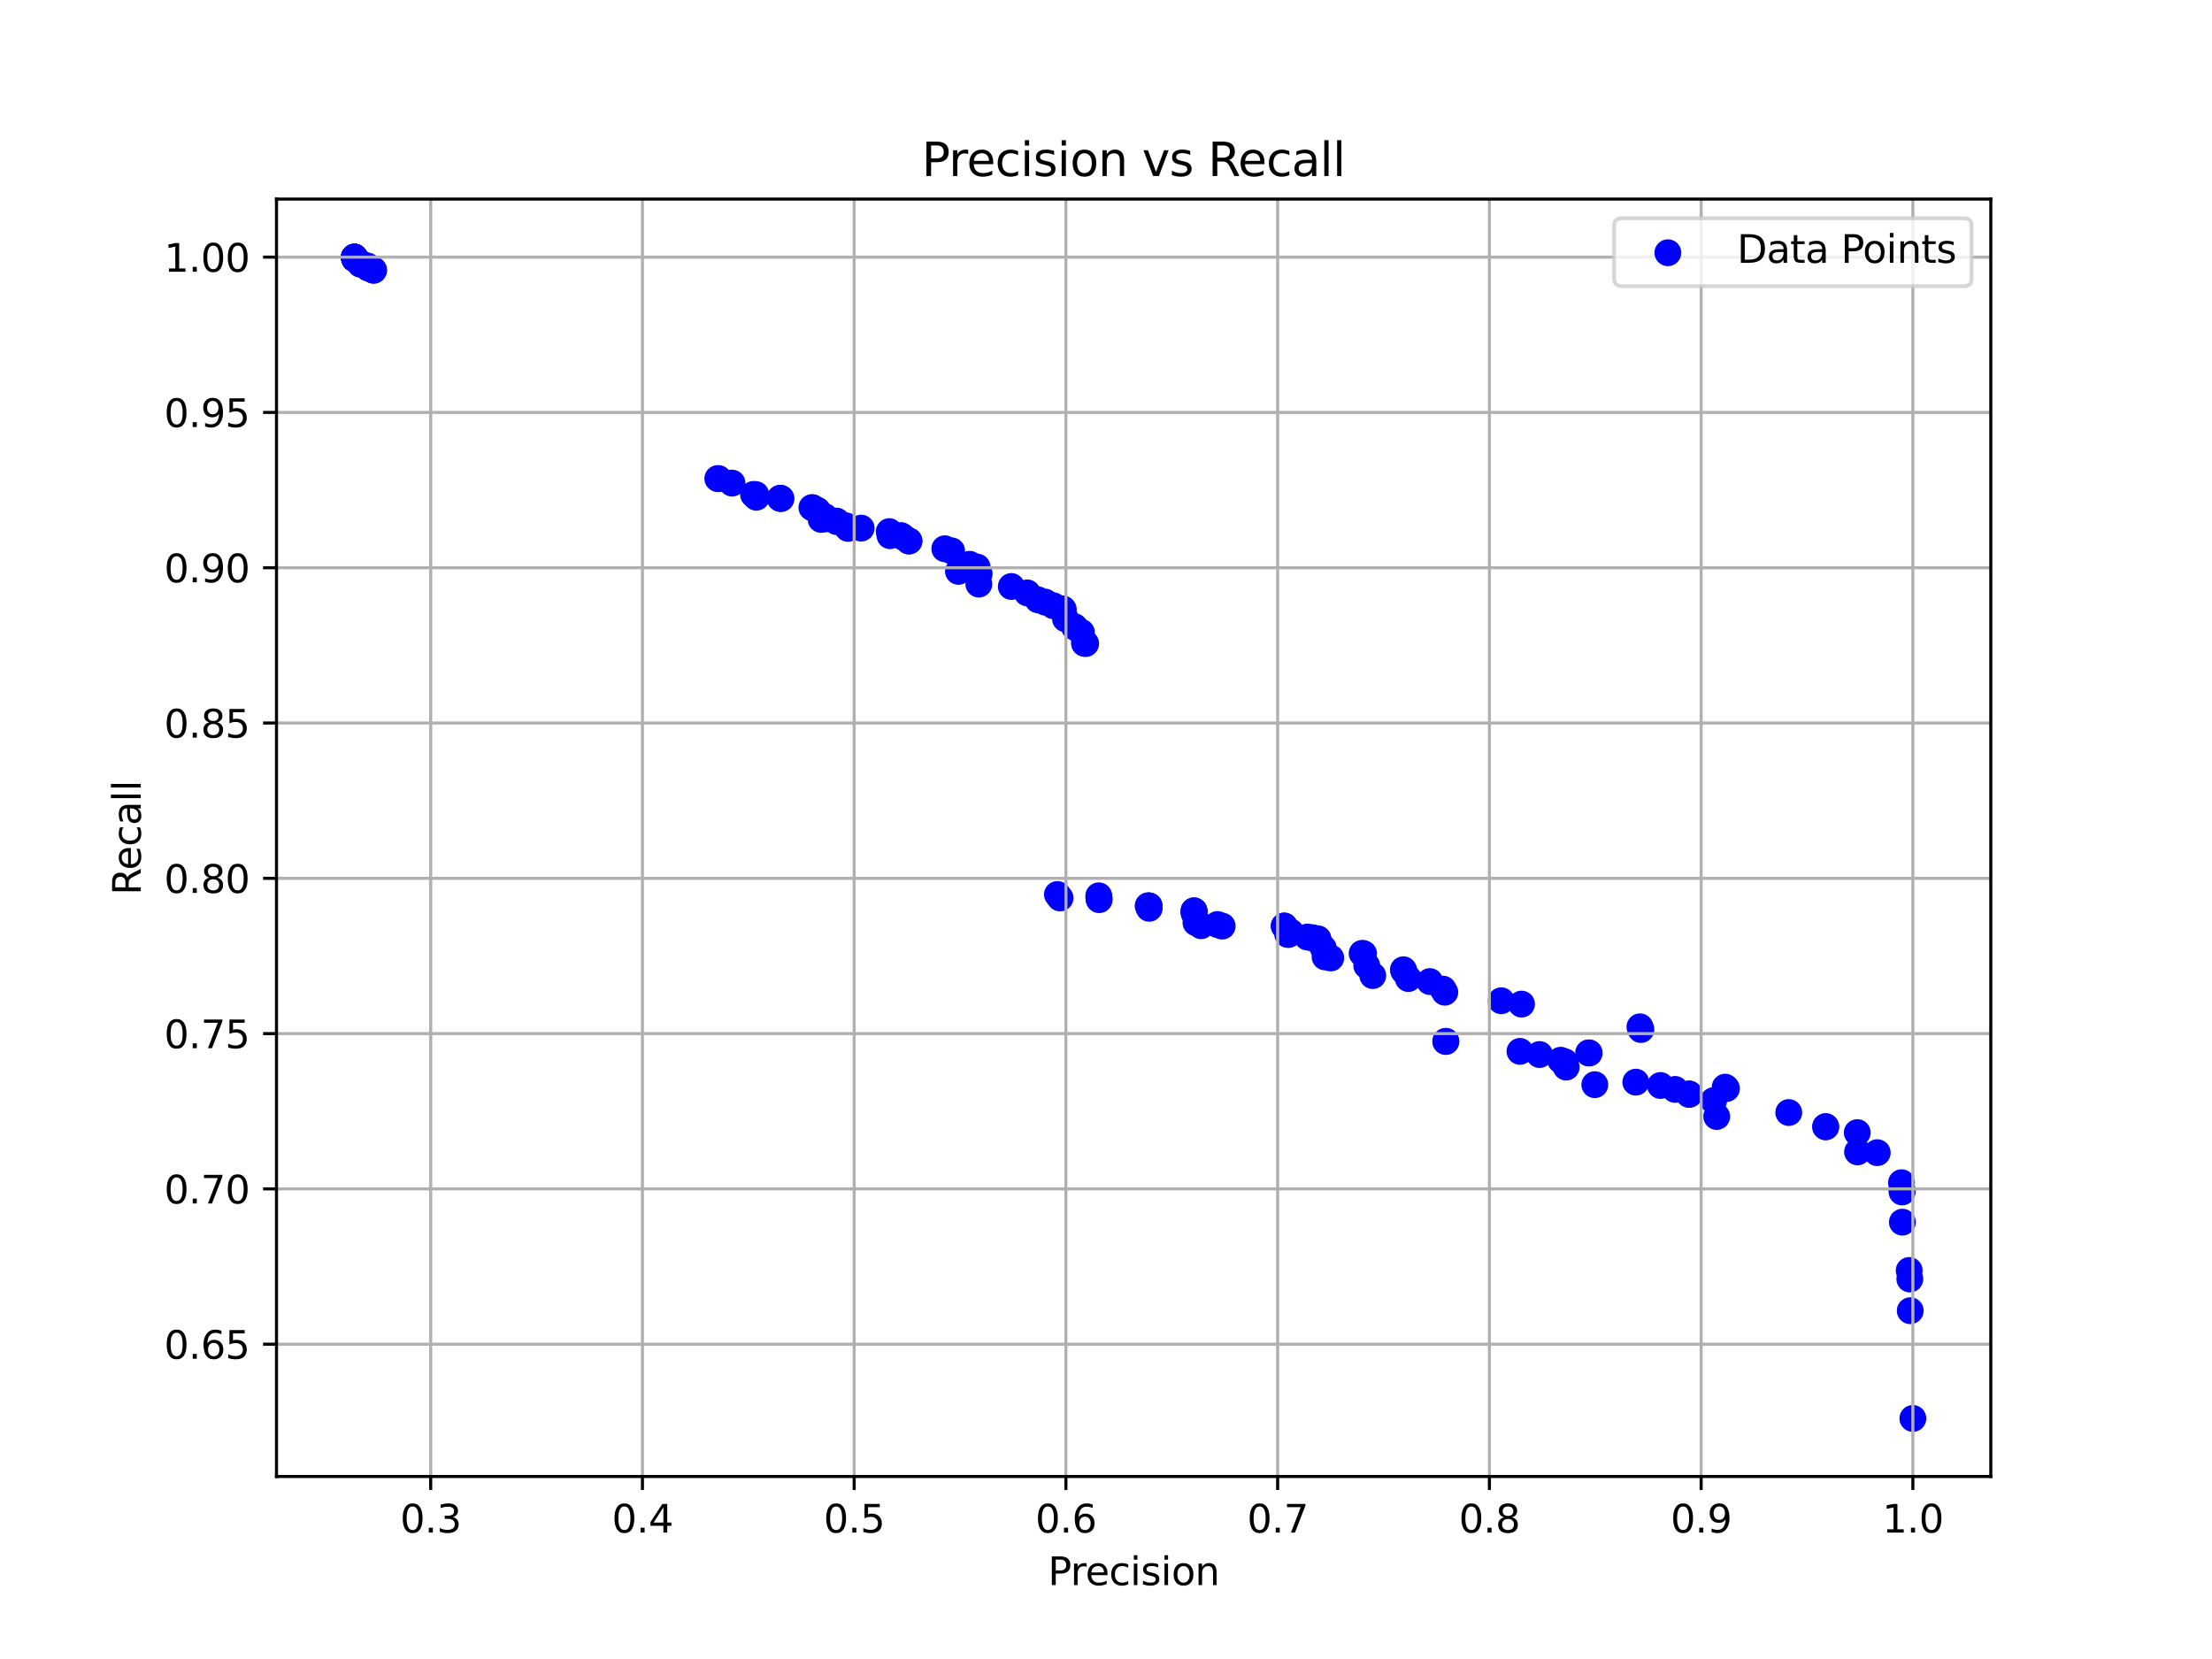 <?xml version="1.0" encoding="utf-8" standalone="no"?>
<!DOCTYPE svg PUBLIC "-//W3C//DTD SVG 1.1//EN"
  "http://www.w3.org/Graphics/SVG/1.1/DTD/svg11.dtd">
<svg xmlns:xlink="http://www.w3.org/1999/xlink" width="576pt" height="432pt" viewBox="0 0 576 432" xmlns="http://www.w3.org/2000/svg" version="1.1">
 <defs>
  <style type="text/css">*{stroke-linejoin: round; stroke-linecap: butt}</style>
 </defs>
 <g id="figure_1">
  <g id="patch_1">
   <path d="M 0 432 
L 576 432 
L 576 0 
L 0 0 
z
" style="fill: #ffffff"/>
  </g>
  <g id="axes_1">
   <g id="patch_2">
    <path d="M 72 384.48 
L 518.4 384.48 
L 518.4 51.84 
L 72 51.84 
z
" style="fill: #ffffff"/>
   </g>
   <g id="PathCollection_1">
    <defs>
     <path id="m68ed6fe986" d="M 0 3 
C 0.796 3 1.559 2.684 2.121 2.121 
C 2.684 1.559 3 0.796 3 0 
C 3 -0.796 2.684 -1.559 2.121 -2.121 
C 1.559 -2.684 0.796 -3 0 -3 
C -0.796 -3 -1.559 -2.684 -2.121 -2.121 
C -2.684 -1.559 -3 -0.796 -3 0 
C -3 0.796 -2.684 1.559 -2.121 2.121 
C -1.559 2.684 -0.796 3 0 3 
z
" style="stroke: #0000ff"/>
    </defs>
    <g clip-path="url(#p7a542eb66a)">
     <use xlink:href="#m68ed6fe986" x="92.291" y="66.96" style="fill: #0000ff; stroke: #0000ff"/>
     <use xlink:href="#m68ed6fe986" x="92.298" y="66.966" style="fill: #0000ff; stroke: #0000ff"/>
     <use xlink:href="#m68ed6fe986" x="92.341" y="67.167" style="fill: #0000ff; stroke: #0000ff"/>
     <use xlink:href="#m68ed6fe986" x="92.339" y="67.167" style="fill: #0000ff; stroke: #0000ff"/>
     <use xlink:href="#m68ed6fe986" x="92.313" y="67.095" style="fill: #0000ff; stroke: #0000ff"/>
     <use xlink:href="#m68ed6fe986" x="92.342" y="67.178" style="fill: #0000ff; stroke: #0000ff"/>
     <use xlink:href="#m68ed6fe986" x="95.854" y="69.785" style="fill: #0000ff; stroke: #0000ff"/>
     <use xlink:href="#m68ed6fe986" x="92.294" y="66.963" style="fill: #0000ff; stroke: #0000ff"/>
     <use xlink:href="#m68ed6fe986" x="95.673" y="69.256" style="fill: #0000ff; stroke: #0000ff"/>
     <use xlink:href="#m68ed6fe986" x="92.294" y="66.96" style="fill: #0000ff; stroke: #0000ff"/>
     <use xlink:href="#m68ed6fe986" x="92.578" y="67.463" style="fill: #0000ff; stroke: #0000ff"/>
     <use xlink:href="#m68ed6fe986" x="92.303" y="67.027" style="fill: #0000ff; stroke: #0000ff"/>
     <use xlink:href="#m68ed6fe986" x="92.298" y="67.047" style="fill: #0000ff; stroke: #0000ff"/>
     <use xlink:href="#m68ed6fe986" x="92.389" y="67.376" style="fill: #0000ff; stroke: #0000ff"/>
     <use xlink:href="#m68ed6fe986" x="96.965" y="70.198" style="fill: #0000ff; stroke: #0000ff"/>
     <use xlink:href="#m68ed6fe986" x="92.304" y="67.085" style="fill: #0000ff; stroke: #0000ff"/>
     <use xlink:href="#m68ed6fe986" x="400.886" y="274.596" style="fill: #0000ff; stroke: #0000ff"/>
     <use xlink:href="#m68ed6fe986" x="254.886" y="152.097" style="fill: #0000ff; stroke: #0000ff"/>
     <use xlink:href="#m68ed6fe986" x="281.602" y="164.686" style="fill: #0000ff; stroke: #0000ff"/>
     <use xlink:href="#m68ed6fe986" x="415.284" y="282.449" style="fill: #0000ff; stroke: #0000ff"/>
     <use xlink:href="#m68ed6fe986" x="92.301" y="66.969" style="fill: #0000ff; stroke: #0000ff"/>
     <use xlink:href="#m68ed6fe986" x="92.392" y="67.323" style="fill: #0000ff; stroke: #0000ff"/>
     <use xlink:href="#m68ed6fe986" x="196.791" y="128.781" style="fill: #0000ff; stroke: #0000ff"/>
     <use xlink:href="#m68ed6fe986" x="344.573" y="246.87" style="fill: #0000ff; stroke: #0000ff"/>
     <use xlink:href="#m68ed6fe986" x="425.964" y="281.791" style="fill: #0000ff; stroke: #0000ff"/>
     <use xlink:href="#m68ed6fe986" x="497.147" y="330.828" style="fill: #0000ff; stroke: #0000ff"/>
     <use xlink:href="#m68ed6fe986" x="211.638" y="132.238" style="fill: #0000ff; stroke: #0000ff"/>
     <use xlink:href="#m68ed6fe986" x="196.377" y="128.843" style="fill: #0000ff; stroke: #0000ff"/>
     <use xlink:href="#m68ed6fe986" x="92.372" y="67.278" style="fill: #0000ff; stroke: #0000ff"/>
     <use xlink:href="#m68ed6fe986" x="236.645" y="140.855" style="fill: #0000ff; stroke: #0000ff"/>
     <use xlink:href="#m68ed6fe986" x="92.388" y="67.304" style="fill: #0000ff; stroke: #0000ff"/>
     <use xlink:href="#m68ed6fe986" x="211.419" y="132.173" style="fill: #0000ff; stroke: #0000ff"/>
     <use xlink:href="#m68ed6fe986" x="282.707" y="167.581" style="fill: #0000ff; stroke: #0000ff"/>
     <use xlink:href="#m68ed6fe986" x="447.032" y="290.734" style="fill: #0000ff; stroke: #0000ff"/>
     <use xlink:href="#m68ed6fe986" x="93.716" y="68.403" style="fill: #0000ff; stroke: #0000ff"/>
     <use xlink:href="#m68ed6fe986" x="213.809" y="135.25" style="fill: #0000ff; stroke: #0000ff"/>
     <use xlink:href="#m68ed6fe986" x="97.275" y="70.355" style="fill: #0000ff; stroke: #0000ff"/>
     <use xlink:href="#m68ed6fe986" x="334.403" y="241.132" style="fill: #0000ff; stroke: #0000ff"/>
     <use xlink:href="#m68ed6fe986" x="436.184" y="283.682" style="fill: #0000ff; stroke: #0000ff"/>
     <use xlink:href="#m68ed6fe986" x="215.146" y="135.059" style="fill: #0000ff; stroke: #0000ff"/>
     <use xlink:href="#m68ed6fe986" x="92.329" y="67.141" style="fill: #0000ff; stroke: #0000ff"/>
     <use xlink:href="#m68ed6fe986" x="366.729" y="254.813" style="fill: #0000ff; stroke: #0000ff"/>
     <use xlink:href="#m68ed6fe986" x="346.523" y="249.458" style="fill: #0000ff; stroke: #0000ff"/>
     <use xlink:href="#m68ed6fe986" x="92.367" y="67.267" style="fill: #0000ff; stroke: #0000ff"/>
     <use xlink:href="#m68ed6fe986" x="372.322" y="255.602" style="fill: #0000ff; stroke: #0000ff"/>
     <use xlink:href="#m68ed6fe986" x="299.248" y="236.517" style="fill: #0000ff; stroke: #0000ff"/>
     <use xlink:href="#m68ed6fe986" x="92.365" y="67.262" style="fill: #0000ff; stroke: #0000ff"/>
     <use xlink:href="#m68ed6fe986" x="279.74" y="163.173" style="fill: #0000ff; stroke: #0000ff"/>
     <use xlink:href="#m68ed6fe986" x="220.827" y="137.597" style="fill: #0000ff; stroke: #0000ff"/>
     <use xlink:href="#m68ed6fe986" x="93.858" y="68.798" style="fill: #0000ff; stroke: #0000ff"/>
     <use xlink:href="#m68ed6fe986" x="376.481" y="271.175" style="fill: #0000ff; stroke: #0000ff"/>
     <use xlink:href="#m68ed6fe986" x="495.146" y="307.972" style="fill: #0000ff; stroke: #0000ff"/>
     <use xlink:href="#m68ed6fe986" x="357.464" y="254.042" style="fill: #0000ff; stroke: #0000ff"/>
     <use xlink:href="#m68ed6fe986" x="279.911" y="163.327" style="fill: #0000ff; stroke: #0000ff"/>
     <use xlink:href="#m68ed6fe986" x="92.37" y="67.267" style="fill: #0000ff; stroke: #0000ff"/>
     <use xlink:href="#m68ed6fe986" x="276.037" y="233.826" style="fill: #0000ff; stroke: #0000ff"/>
     <use xlink:href="#m68ed6fe986" x="215.117" y="135.052" style="fill: #0000ff; stroke: #0000ff"/>
     <use xlink:href="#m68ed6fe986" x="92.383" y="67.292" style="fill: #0000ff; stroke: #0000ff"/>
     <use xlink:href="#m68ed6fe986" x="254.958" y="149.43" style="fill: #0000ff; stroke: #0000ff"/>
     <use xlink:href="#m68ed6fe986" x="282.433" y="167.503" style="fill: #0000ff; stroke: #0000ff"/>
     <use xlink:href="#m68ed6fe986" x="334.432" y="241.142" style="fill: #0000ff; stroke: #0000ff"/>
     <use xlink:href="#m68ed6fe986" x="217.881" y="135.831" style="fill: #0000ff; stroke: #0000ff"/>
     <use xlink:href="#m68ed6fe986" x="343.139" y="244.46" style="fill: #0000ff; stroke: #0000ff"/>
     <use xlink:href="#m68ed6fe986" x="92.38" y="67.279" style="fill: #0000ff; stroke: #0000ff"/>
     <use xlink:href="#m68ed6fe986" x="217.836" y="135.687" style="fill: #0000ff; stroke: #0000ff"/>
     <use xlink:href="#m68ed6fe986" x="318.252" y="241.152" style="fill: #0000ff; stroke: #0000ff"/>
     <use xlink:href="#m68ed6fe986" x="495.373" y="318.249" style="fill: #0000ff; stroke: #0000ff"/>
     <use xlink:href="#m68ed6fe986" x="395.793" y="273.771" style="fill: #0000ff; stroke: #0000ff"/>
     <use xlink:href="#m68ed6fe986" x="92.387" y="67.293" style="fill: #0000ff; stroke: #0000ff"/>
     <use xlink:href="#m68ed6fe986" x="286.118" y="233.265" style="fill: #0000ff; stroke: #0000ff"/>
     <use xlink:href="#m68ed6fe986" x="376.483" y="271.184" style="fill: #0000ff; stroke: #0000ff"/>
     <use xlink:href="#m68ed6fe986" x="203.378" y="129.818" style="fill: #0000ff; stroke: #0000ff"/>
     <use xlink:href="#m68ed6fe986" x="277.453" y="161.14" style="fill: #0000ff; stroke: #0000ff"/>
     <use xlink:href="#m68ed6fe986" x="232.173" y="139.071" style="fill: #0000ff; stroke: #0000ff"/>
     <use xlink:href="#m68ed6fe986" x="341.728" y="244.169" style="fill: #0000ff; stroke: #0000ff"/>
     <use xlink:href="#m68ed6fe986" x="254.879" y="149.301" style="fill: #0000ff; stroke: #0000ff"/>
     <use xlink:href="#m68ed6fe986" x="196.216" y="128.748" style="fill: #0000ff; stroke: #0000ff"/>
     <use xlink:href="#m68ed6fe986" x="317.032" y="240.743" style="fill: #0000ff; stroke: #0000ff"/>
     <use xlink:href="#m68ed6fe986" x="345.052" y="249.18" style="fill: #0000ff; stroke: #0000ff"/>
     <use xlink:href="#m68ed6fe986" x="449.571" y="283.455" style="fill: #0000ff; stroke: #0000ff"/>
     <use xlink:href="#m68ed6fe986" x="343.176" y="244.564" style="fill: #0000ff; stroke: #0000ff"/>
     <use xlink:href="#m68ed6fe986" x="286.163" y="233.823" style="fill: #0000ff; stroke: #0000ff"/>
     <use xlink:href="#m68ed6fe986" x="286.163" y="233.823" style="fill: #0000ff; stroke: #0000ff"/>
     <use xlink:href="#m68ed6fe986" x="341.78" y="244.28" style="fill: #0000ff; stroke: #0000ff"/>
     <use xlink:href="#m68ed6fe986" x="247.801" y="143.441" style="fill: #0000ff; stroke: #0000ff"/>
     <use xlink:href="#m68ed6fe986" x="343.179" y="244.563" style="fill: #0000ff; stroke: #0000ff"/>
     <use xlink:href="#m68ed6fe986" x="335.317" y="243.305" style="fill: #0000ff; stroke: #0000ff"/>
     <use xlink:href="#m68ed6fe986" x="432.375" y="282.656" style="fill: #0000ff; stroke: #0000ff"/>
     <use xlink:href="#m68ed6fe986" x="203.176" y="129.752" style="fill: #0000ff; stroke: #0000ff"/>
     <use xlink:href="#m68ed6fe986" x="312.762" y="241.057" style="fill: #0000ff; stroke: #0000ff"/>
     <use xlink:href="#m68ed6fe986" x="406.403" y="276.08" style="fill: #0000ff; stroke: #0000ff"/>
     <use xlink:href="#m68ed6fe986" x="92.371" y="67.271" style="fill: #0000ff; stroke: #0000ff"/>
     <use xlink:href="#m68ed6fe986" x="92.39" y="67.313" style="fill: #0000ff; stroke: #0000ff"/>
     <use xlink:href="#m68ed6fe986" x="311.425" y="240.253" style="fill: #0000ff; stroke: #0000ff"/>
     <use xlink:href="#m68ed6fe986" x="365.443" y="252.514" style="fill: #0000ff; stroke: #0000ff"/>
     <use xlink:href="#m68ed6fe986" x="246.024" y="142.893" style="fill: #0000ff; stroke: #0000ff"/>
     <use xlink:href="#m68ed6fe986" x="335.5" y="243.332" style="fill: #0000ff; stroke: #0000ff"/>
     <use xlink:href="#m68ed6fe986" x="92.391" y="67.386" style="fill: #0000ff; stroke: #0000ff"/>
     <use xlink:href="#m68ed6fe986" x="355.896" y="251.443" style="fill: #0000ff; stroke: #0000ff"/>
     <use xlink:href="#m68ed6fe986" x="92.392" y="67.327" style="fill: #0000ff; stroke: #0000ff"/>
     <use xlink:href="#m68ed6fe986" x="236.725" y="140.88" style="fill: #0000ff; stroke: #0000ff"/>
     <use xlink:href="#m68ed6fe986" x="212.852" y="132.9" style="fill: #0000ff; stroke: #0000ff"/>
     <use xlink:href="#m68ed6fe986" x="336.102" y="242.72" style="fill: #0000ff; stroke: #0000ff"/>
     <use xlink:href="#m68ed6fe986" x="286.22" y="234.276" style="fill: #0000ff; stroke: #0000ff"/>
     <use xlink:href="#m68ed6fe986" x="311.711" y="240.346" style="fill: #0000ff; stroke: #0000ff"/>
     <use xlink:href="#m68ed6fe986" x="187.091" y="124.656" style="fill: #0000ff; stroke: #0000ff"/>
     <use xlink:href="#m68ed6fe986" x="196.949" y="129.477" style="fill: #0000ff; stroke: #0000ff"/>
     <use xlink:href="#m68ed6fe986" x="498.109" y="369.36" style="fill: #0000ff; stroke: #0000ff"/>
     <use xlink:href="#m68ed6fe986" x="439.873" y="284.983" style="fill: #0000ff; stroke: #0000ff"/>
     <use xlink:href="#m68ed6fe986" x="92.395" y="67.39" style="fill: #0000ff; stroke: #0000ff"/>
     <use xlink:href="#m68ed6fe986" x="375.763" y="257.571" style="fill: #0000ff; stroke: #0000ff"/>
     <use xlink:href="#m68ed6fe986" x="475.393" y="293.371" style="fill: #0000ff; stroke: #0000ff"/>
     <use xlink:href="#m68ed6fe986" x="235.164" y="139.861" style="fill: #0000ff; stroke: #0000ff"/>
     <use xlink:href="#m68ed6fe986" x="97.279" y="70.359" style="fill: #0000ff; stroke: #0000ff"/>
     <use xlink:href="#m68ed6fe986" x="263.349" y="152.721" style="fill: #0000ff; stroke: #0000ff"/>
     <use xlink:href="#m68ed6fe986" x="249.576" y="148.78" style="fill: #0000ff; stroke: #0000ff"/>
     <use xlink:href="#m68ed6fe986" x="92.349" y="67.206" style="fill: #0000ff; stroke: #0000ff"/>
     <use xlink:href="#m68ed6fe986" x="92.382" y="67.282" style="fill: #0000ff; stroke: #0000ff"/>
     <use xlink:href="#m68ed6fe986" x="231.752" y="139.49" style="fill: #0000ff; stroke: #0000ff"/>
     <use xlink:href="#m68ed6fe986" x="92.359" y="67.221" style="fill: #0000ff; stroke: #0000ff"/>
     <use xlink:href="#m68ed6fe986" x="282.428" y="167.481" style="fill: #0000ff; stroke: #0000ff"/>
     <use xlink:href="#m68ed6fe986" x="275.356" y="232.925" style="fill: #0000ff; stroke: #0000ff"/>
     <use xlink:href="#m68ed6fe986" x="270.3" y="156.193" style="fill: #0000ff; stroke: #0000ff"/>
     <use xlink:href="#m68ed6fe986" x="212.664" y="132.853" style="fill: #0000ff; stroke: #0000ff"/>
     <use xlink:href="#m68ed6fe986" x="231.555" y="138.432" style="fill: #0000ff; stroke: #0000ff"/>
     <use xlink:href="#m68ed6fe986" x="407.83" y="277.865" style="fill: #0000ff; stroke: #0000ff"/>
     <use xlink:href="#m68ed6fe986" x="224.241" y="137.521" style="fill: #0000ff; stroke: #0000ff"/>
     <use xlink:href="#m68ed6fe986" x="365.601" y="252.942" style="fill: #0000ff; stroke: #0000ff"/>
     <use xlink:href="#m68ed6fe986" x="488.829" y="300.153" style="fill: #0000ff; stroke: #0000ff"/>
     <use xlink:href="#m68ed6fe986" x="214.778" y="134.511" style="fill: #0000ff; stroke: #0000ff"/>
     <use xlink:href="#m68ed6fe986" x="254.43" y="147.656" style="fill: #0000ff; stroke: #0000ff"/>
     <use xlink:href="#m68ed6fe986" x="427.29" y="268.084" style="fill: #0000ff; stroke: #0000ff"/>
     <use xlink:href="#m68ed6fe986" x="190.617" y="125.797" style="fill: #0000ff; stroke: #0000ff"/>
     <use xlink:href="#m68ed6fe986" x="483.704" y="299.946" style="fill: #0000ff; stroke: #0000ff"/>
     <use xlink:href="#m68ed6fe986" x="254.456" y="148.106" style="fill: #0000ff; stroke: #0000ff"/>
     <use xlink:href="#m68ed6fe986" x="310.969" y="237.786" style="fill: #0000ff; stroke: #0000ff"/>
     <use xlink:href="#m68ed6fe986" x="497.315" y="333.049" style="fill: #0000ff; stroke: #0000ff"/>
     <use xlink:href="#m68ed6fe986" x="475.415" y="293.423" style="fill: #0000ff; stroke: #0000ff"/>
     <use xlink:href="#m68ed6fe986" x="298.977" y="235.848" style="fill: #0000ff; stroke: #0000ff"/>
     <use xlink:href="#m68ed6fe986" x="407.479" y="276.492" style="fill: #0000ff; stroke: #0000ff"/>
     <use xlink:href="#m68ed6fe986" x="439.846" y="284.89" style="fill: #0000ff; stroke: #0000ff"/>
     <use xlink:href="#m68ed6fe986" x="413.682" y="274.154" style="fill: #0000ff; stroke: #0000ff"/>
     <use xlink:href="#m68ed6fe986" x="186.917" y="124.614" style="fill: #0000ff; stroke: #0000ff"/>
     <use xlink:href="#m68ed6fe986" x="483.625" y="294.932" style="fill: #0000ff; stroke: #0000ff"/>
     <use xlink:href="#m68ed6fe986" x="299.232" y="235.913" style="fill: #0000ff; stroke: #0000ff"/>
     <use xlink:href="#m68ed6fe986" x="276.885" y="158.706" style="fill: #0000ff; stroke: #0000ff"/>
     <use xlink:href="#m68ed6fe986" x="495.297" y="310.39" style="fill: #0000ff; stroke: #0000ff"/>
     <use xlink:href="#m68ed6fe986" x="413.818" y="274.198" style="fill: #0000ff; stroke: #0000ff"/>
     <use xlink:href="#m68ed6fe986" x="495.28" y="309.787" style="fill: #0000ff; stroke: #0000ff"/>
     <use xlink:href="#m68ed6fe986" x="276.656" y="158.533" style="fill: #0000ff; stroke: #0000ff"/>
     <use xlink:href="#m68ed6fe986" x="355.078" y="248.342" style="fill: #0000ff; stroke: #0000ff"/>
     <use xlink:href="#m68ed6fe986" x="390.919" y="260.595" style="fill: #0000ff; stroke: #0000ff"/>
     <use xlink:href="#m68ed6fe986" x="427.036" y="267.386" style="fill: #0000ff; stroke: #0000ff"/>
     <use xlink:href="#m68ed6fe986" x="446.208" y="286.603" style="fill: #0000ff; stroke: #0000ff"/>
     <use xlink:href="#m68ed6fe986" x="252.484" y="146.938" style="fill: #0000ff; stroke: #0000ff"/>
     <use xlink:href="#m68ed6fe986" x="234.586" y="139.456" style="fill: #0000ff; stroke: #0000ff"/>
     <use xlink:href="#m68ed6fe986" x="203.173" y="129.751" style="fill: #0000ff; stroke: #0000ff"/>
     <use xlink:href="#m68ed6fe986" x="376.229" y="258.369" style="fill: #0000ff; stroke: #0000ff"/>
     <use xlink:href="#m68ed6fe986" x="465.786" y="289.701" style="fill: #0000ff; stroke: #0000ff"/>
     <use xlink:href="#m68ed6fe986" x="449.229" y="283.09" style="fill: #0000ff; stroke: #0000ff"/>
     <use xlink:href="#m68ed6fe986" x="310.924" y="237.183" style="fill: #0000ff; stroke: #0000ff"/>
     <use xlink:href="#m68ed6fe986" x="92.389" y="67.302" style="fill: #0000ff; stroke: #0000ff"/>
     <use xlink:href="#m68ed6fe986" x="267.494" y="154.389" style="fill: #0000ff; stroke: #0000ff"/>
     <use xlink:href="#m68ed6fe986" x="497.424" y="341.306" style="fill: #0000ff; stroke: #0000ff"/>
     <use xlink:href="#m68ed6fe986" x="272.159" y="156.793" style="fill: #0000ff; stroke: #0000ff"/>
     <use xlink:href="#m68ed6fe986" x="310.968" y="237.786" style="fill: #0000ff; stroke: #0000ff"/>
     <use xlink:href="#m68ed6fe986" x="299.233" y="235.913" style="fill: #0000ff; stroke: #0000ff"/>
     <use xlink:href="#m68ed6fe986" x="439.837" y="284.868" style="fill: #0000ff; stroke: #0000ff"/>
     <use xlink:href="#m68ed6fe986" x="396.194" y="261.465" style="fill: #0000ff; stroke: #0000ff"/>
     <use xlink:href="#m68ed6fe986" x="340.452" y="244.009" style="fill: #0000ff; stroke: #0000ff"/>
     <use xlink:href="#m68ed6fe986" x="310.923" y="237.183" style="fill: #0000ff; stroke: #0000ff"/>
     <use xlink:href="#m68ed6fe986" x="220.334" y="136.934" style="fill: #0000ff; stroke: #0000ff"/>
     <use xlink:href="#m68ed6fe986" x="274.272" y="157.72" style="fill: #0000ff; stroke: #0000ff"/>
     <use xlink:href="#m68ed6fe986" x="354.698" y="248.253" style="fill: #0000ff; stroke: #0000ff"/>
    </g>
   </g>
   <g id="matplotlib.axis_1">
    <g id="xtick_1">
     <g id="line2d_1">
      <path d="M 112.151 384.48 
L 112.151 51.84 
" clip-path="url(#p7a542eb66a)" style="fill: none; stroke: #b0b0b0; stroke-width: 0.8; stroke-linecap: square"/>
     </g>
     <g id="line2d_2">
      <defs>
       <path id="mbaae77e9a6" d="M 0 0 
L 0 3.5 
" style="stroke: #000000; stroke-width: 0.8"/>
      </defs>
      <g>
       <use xlink:href="#mbaae77e9a6" x="112.151" y="384.48" style="stroke: #000000; stroke-width: 0.8"/>
      </g>
     </g>
     <g id="text_1">
      <!-- 0.3 -->
      <g transform="translate(104.199 399.078) scale(0.1 -0.1)">
       <defs>
        <path id="DejaVuSans-30" d="M 2034 4250 
Q 1547 4250 1301 3770 
Q 1056 3291 1056 2328 
Q 1056 1369 1301 889 
Q 1547 409 2034 409 
Q 2525 409 2770 889 
Q 3016 1369 3016 2328 
Q 3016 3291 2770 3770 
Q 2525 4250 2034 4250 
z
M 2034 4750 
Q 2819 4750 3233 4129 
Q 3647 3509 3647 2328 
Q 3647 1150 3233 529 
Q 2819 -91 2034 -91 
Q 1250 -91 836 529 
Q 422 1150 422 2328 
Q 422 3509 836 4129 
Q 1250 4750 2034 4750 
z
" transform="scale(0.016)"/>
        <path id="DejaVuSans-2e" d="M 684 794 
L 1344 794 
L 1344 0 
L 684 0 
L 684 794 
z
" transform="scale(0.016)"/>
        <path id="DejaVuSans-33" d="M 2597 2516 
Q 3050 2419 3304 2112 
Q 3559 1806 3559 1356 
Q 3559 666 3084 287 
Q 2609 -91 1734 -91 
Q 1441 -91 1130 -33 
Q 819 25 488 141 
L 488 750 
Q 750 597 1062 519 
Q 1375 441 1716 441 
Q 2309 441 2620 675 
Q 2931 909 2931 1356 
Q 2931 1769 2642 2001 
Q 2353 2234 1838 2234 
L 1294 2234 
L 1294 2753 
L 1863 2753 
Q 2328 2753 2575 2939 
Q 2822 3125 2822 3475 
Q 2822 3834 2567 4026 
Q 2313 4219 1838 4219 
Q 1578 4219 1281 4162 
Q 984 4106 628 3988 
L 628 4550 
Q 988 4650 1302 4700 
Q 1616 4750 1894 4750 
Q 2613 4750 3031 4423 
Q 3450 4097 3450 3541 
Q 3450 3153 3228 2886 
Q 3006 2619 2597 2516 
z
" transform="scale(0.016)"/>
       </defs>
       <use xlink:href="#DejaVuSans-30"/>
       <use xlink:href="#DejaVuSans-2e" x="63.623"/>
       <use xlink:href="#DejaVuSans-33" x="95.41"/>
      </g>
     </g>
    </g>
    <g id="xtick_2">
     <g id="line2d_3">
      <path d="M 167.288 384.48 
L 167.288 51.84 
" clip-path="url(#p7a542eb66a)" style="fill: none; stroke: #b0b0b0; stroke-width: 0.8; stroke-linecap: square"/>
     </g>
     <g id="line2d_4">
      <g>
       <use xlink:href="#mbaae77e9a6" x="167.288" y="384.48" style="stroke: #000000; stroke-width: 0.8"/>
      </g>
     </g>
     <g id="text_2">
      <!-- 0.4 -->
      <g transform="translate(159.336 399.078) scale(0.1 -0.1)">
       <defs>
        <path id="DejaVuSans-34" d="M 2419 4116 
L 825 1625 
L 2419 1625 
L 2419 4116 
z
M 2253 4666 
L 3047 4666 
L 3047 1625 
L 3713 1625 
L 3713 1100 
L 3047 1100 
L 3047 0 
L 2419 0 
L 2419 1100 
L 313 1100 
L 313 1709 
L 2253 4666 
z
" transform="scale(0.016)"/>
       </defs>
       <use xlink:href="#DejaVuSans-30"/>
       <use xlink:href="#DejaVuSans-2e" x="63.623"/>
       <use xlink:href="#DejaVuSans-34" x="95.41"/>
      </g>
     </g>
    </g>
    <g id="xtick_3">
     <g id="line2d_5">
      <path d="M 222.424 384.48 
L 222.424 51.84 
" clip-path="url(#p7a542eb66a)" style="fill: none; stroke: #b0b0b0; stroke-width: 0.8; stroke-linecap: square"/>
     </g>
     <g id="line2d_6">
      <g>
       <use xlink:href="#mbaae77e9a6" x="222.424" y="384.48" style="stroke: #000000; stroke-width: 0.8"/>
      </g>
     </g>
     <g id="text_3">
      <!-- 0.5 -->
      <g transform="translate(214.473 399.078) scale(0.1 -0.1)">
       <defs>
        <path id="DejaVuSans-35" d="M 691 4666 
L 3169 4666 
L 3169 4134 
L 1269 4134 
L 1269 2991 
Q 1406 3038 1543 3061 
Q 1681 3084 1819 3084 
Q 2600 3084 3056 2656 
Q 3513 2228 3513 1497 
Q 3513 744 3044 326 
Q 2575 -91 1722 -91 
Q 1428 -91 1123 -41 
Q 819 9 494 109 
L 494 744 
Q 775 591 1075 516 
Q 1375 441 1709 441 
Q 2250 441 2565 725 
Q 2881 1009 2881 1497 
Q 2881 1984 2565 2268 
Q 2250 2553 1709 2553 
Q 1456 2553 1204 2497 
Q 953 2441 691 2322 
L 691 4666 
z
" transform="scale(0.016)"/>
       </defs>
       <use xlink:href="#DejaVuSans-30"/>
       <use xlink:href="#DejaVuSans-2e" x="63.623"/>
       <use xlink:href="#DejaVuSans-35" x="95.41"/>
      </g>
     </g>
    </g>
    <g id="xtick_4">
     <g id="line2d_7">
      <path d="M 277.561 384.48 
L 277.561 51.84 
" clip-path="url(#p7a542eb66a)" style="fill: none; stroke: #b0b0b0; stroke-width: 0.8; stroke-linecap: square"/>
     </g>
     <g id="line2d_8">
      <g>
       <use xlink:href="#mbaae77e9a6" x="277.561" y="384.48" style="stroke: #000000; stroke-width: 0.8"/>
      </g>
     </g>
     <g id="text_4">
      <!-- 0.6 -->
      <g transform="translate(269.61 399.078) scale(0.1 -0.1)">
       <defs>
        <path id="DejaVuSans-36" d="M 2113 2584 
Q 1688 2584 1439 2293 
Q 1191 2003 1191 1497 
Q 1191 994 1439 701 
Q 1688 409 2113 409 
Q 2538 409 2786 701 
Q 3034 994 3034 1497 
Q 3034 2003 2786 2293 
Q 2538 2584 2113 2584 
z
M 3366 4563 
L 3366 3988 
Q 3128 4100 2886 4159 
Q 2644 4219 2406 4219 
Q 1781 4219 1451 3797 
Q 1122 3375 1075 2522 
Q 1259 2794 1537 2939 
Q 1816 3084 2150 3084 
Q 2853 3084 3261 2657 
Q 3669 2231 3669 1497 
Q 3669 778 3244 343 
Q 2819 -91 2113 -91 
Q 1303 -91 875 529 
Q 447 1150 447 2328 
Q 447 3434 972 4092 
Q 1497 4750 2381 4750 
Q 2619 4750 2861 4703 
Q 3103 4656 3366 4563 
z
" transform="scale(0.016)"/>
       </defs>
       <use xlink:href="#DejaVuSans-30"/>
       <use xlink:href="#DejaVuSans-2e" x="63.623"/>
       <use xlink:href="#DejaVuSans-36" x="95.41"/>
      </g>
     </g>
    </g>
    <g id="xtick_5">
     <g id="line2d_9">
      <path d="M 332.698 384.48 
L 332.698 51.84 
" clip-path="url(#p7a542eb66a)" style="fill: none; stroke: #b0b0b0; stroke-width: 0.8; stroke-linecap: square"/>
     </g>
     <g id="line2d_10">
      <g>
       <use xlink:href="#mbaae77e9a6" x="332.698" y="384.48" style="stroke: #000000; stroke-width: 0.8"/>
      </g>
     </g>
     <g id="text_5">
      <!-- 0.7 -->
      <g transform="translate(324.747 399.078) scale(0.1 -0.1)">
       <defs>
        <path id="DejaVuSans-37" d="M 525 4666 
L 3525 4666 
L 3525 4397 
L 1831 0 
L 1172 0 
L 2766 4134 
L 525 4134 
L 525 4666 
z
" transform="scale(0.016)"/>
       </defs>
       <use xlink:href="#DejaVuSans-30"/>
       <use xlink:href="#DejaVuSans-2e" x="63.623"/>
       <use xlink:href="#DejaVuSans-37" x="95.41"/>
      </g>
     </g>
    </g>
    <g id="xtick_6">
     <g id="line2d_11">
      <path d="M 387.835 384.48 
L 387.835 51.84 
" clip-path="url(#p7a542eb66a)" style="fill: none; stroke: #b0b0b0; stroke-width: 0.8; stroke-linecap: square"/>
     </g>
     <g id="line2d_12">
      <g>
       <use xlink:href="#mbaae77e9a6" x="387.835" y="384.48" style="stroke: #000000; stroke-width: 0.8"/>
      </g>
     </g>
     <g id="text_6">
      <!-- 0.8 -->
      <g transform="translate(379.884 399.078) scale(0.1 -0.1)">
       <defs>
        <path id="DejaVuSans-38" d="M 2034 2216 
Q 1584 2216 1326 1975 
Q 1069 1734 1069 1313 
Q 1069 891 1326 650 
Q 1584 409 2034 409 
Q 2484 409 2743 651 
Q 3003 894 3003 1313 
Q 3003 1734 2745 1975 
Q 2488 2216 2034 2216 
z
M 1403 2484 
Q 997 2584 770 2862 
Q 544 3141 544 3541 
Q 544 4100 942 4425 
Q 1341 4750 2034 4750 
Q 2731 4750 3128 4425 
Q 3525 4100 3525 3541 
Q 3525 3141 3298 2862 
Q 3072 2584 2669 2484 
Q 3125 2378 3379 2068 
Q 3634 1759 3634 1313 
Q 3634 634 3220 271 
Q 2806 -91 2034 -91 
Q 1263 -91 848 271 
Q 434 634 434 1313 
Q 434 1759 690 2068 
Q 947 2378 1403 2484 
z
M 1172 3481 
Q 1172 3119 1398 2916 
Q 1625 2713 2034 2713 
Q 2441 2713 2670 2916 
Q 2900 3119 2900 3481 
Q 2900 3844 2670 4047 
Q 2441 4250 2034 4250 
Q 1625 4250 1398 4047 
Q 1172 3844 1172 3481 
z
" transform="scale(0.016)"/>
       </defs>
       <use xlink:href="#DejaVuSans-30"/>
       <use xlink:href="#DejaVuSans-2e" x="63.623"/>
       <use xlink:href="#DejaVuSans-38" x="95.41"/>
      </g>
     </g>
    </g>
    <g id="xtick_7">
     <g id="line2d_13">
      <path d="M 442.972 384.48 
L 442.972 51.84 
" clip-path="url(#p7a542eb66a)" style="fill: none; stroke: #b0b0b0; stroke-width: 0.8; stroke-linecap: square"/>
     </g>
     <g id="line2d_14">
      <g>
       <use xlink:href="#mbaae77e9a6" x="442.972" y="384.48" style="stroke: #000000; stroke-width: 0.8"/>
      </g>
     </g>
     <g id="text_7">
      <!-- 0.9 -->
      <g transform="translate(435.021 399.078) scale(0.1 -0.1)">
       <defs>
        <path id="DejaVuSans-39" d="M 703 97 
L 703 672 
Q 941 559 1184 500 
Q 1428 441 1663 441 
Q 2288 441 2617 861 
Q 2947 1281 2994 2138 
Q 2813 1869 2534 1725 
Q 2256 1581 1919 1581 
Q 1219 1581 811 2004 
Q 403 2428 403 3163 
Q 403 3881 828 4315 
Q 1253 4750 1959 4750 
Q 2769 4750 3195 4129 
Q 3622 3509 3622 2328 
Q 3622 1225 3098 567 
Q 2575 -91 1691 -91 
Q 1453 -91 1209 -44 
Q 966 3 703 97 
z
M 1959 2075 
Q 2384 2075 2632 2365 
Q 2881 2656 2881 3163 
Q 2881 3666 2632 3958 
Q 2384 4250 1959 4250 
Q 1534 4250 1286 3958 
Q 1038 3666 1038 3163 
Q 1038 2656 1286 2365 
Q 1534 2075 1959 2075 
z
" transform="scale(0.016)"/>
       </defs>
       <use xlink:href="#DejaVuSans-30"/>
       <use xlink:href="#DejaVuSans-2e" x="63.623"/>
       <use xlink:href="#DejaVuSans-39" x="95.41"/>
      </g>
     </g>
    </g>
    <g id="xtick_8">
     <g id="line2d_15">
      <path d="M 498.109 384.48 
L 498.109 51.84 
" clip-path="url(#p7a542eb66a)" style="fill: none; stroke: #b0b0b0; stroke-width: 0.8; stroke-linecap: square"/>
     </g>
     <g id="line2d_16">
      <g>
       <use xlink:href="#mbaae77e9a6" x="498.109" y="384.48" style="stroke: #000000; stroke-width: 0.8"/>
      </g>
     </g>
     <g id="text_8">
      <!-- 1.0 -->
      <g transform="translate(490.158 399.078) scale(0.1 -0.1)">
       <defs>
        <path id="DejaVuSans-31" d="M 794 531 
L 1825 531 
L 1825 4091 
L 703 3866 
L 703 4441 
L 1819 4666 
L 2450 4666 
L 2450 531 
L 3481 531 
L 3481 0 
L 794 0 
L 794 531 
z
" transform="scale(0.016)"/>
       </defs>
       <use xlink:href="#DejaVuSans-31"/>
       <use xlink:href="#DejaVuSans-2e" x="63.623"/>
       <use xlink:href="#DejaVuSans-30" x="95.41"/>
      </g>
     </g>
    </g>
    <g id="text_9">
     <!-- Precision -->
     <g transform="translate(272.893 412.757) scale(0.1 -0.1)">
      <defs>
       <path id="DejaVuSans-50" d="M 1259 4147 
L 1259 2394 
L 2053 2394 
Q 2494 2394 2734 2622 
Q 2975 2850 2975 3272 
Q 2975 3691 2734 3919 
Q 2494 4147 2053 4147 
L 1259 4147 
z
M 628 4666 
L 2053 4666 
Q 2838 4666 3239 4311 
Q 3641 3956 3641 3272 
Q 3641 2581 3239 2228 
Q 2838 1875 2053 1875 
L 1259 1875 
L 1259 0 
L 628 0 
L 628 4666 
z
" transform="scale(0.016)"/>
       <path id="DejaVuSans-72" d="M 2631 2963 
Q 2534 3019 2420 3045 
Q 2306 3072 2169 3072 
Q 1681 3072 1420 2755 
Q 1159 2438 1159 1844 
L 1159 0 
L 581 0 
L 581 3500 
L 1159 3500 
L 1159 2956 
Q 1341 3275 1631 3429 
Q 1922 3584 2338 3584 
Q 2397 3584 2469 3576 
Q 2541 3569 2628 3553 
L 2631 2963 
z
" transform="scale(0.016)"/>
       <path id="DejaVuSans-65" d="M 3597 1894 
L 3597 1613 
L 953 1613 
Q 991 1019 1311 708 
Q 1631 397 2203 397 
Q 2534 397 2845 478 
Q 3156 559 3463 722 
L 3463 178 
Q 3153 47 2828 -22 
Q 2503 -91 2169 -91 
Q 1331 -91 842 396 
Q 353 884 353 1716 
Q 353 2575 817 3079 
Q 1281 3584 2069 3584 
Q 2775 3584 3186 3129 
Q 3597 2675 3597 1894 
z
M 3022 2063 
Q 3016 2534 2758 2815 
Q 2500 3097 2075 3097 
Q 1594 3097 1305 2825 
Q 1016 2553 972 2059 
L 3022 2063 
z
" transform="scale(0.016)"/>
       <path id="DejaVuSans-63" d="M 3122 3366 
L 3122 2828 
Q 2878 2963 2633 3030 
Q 2388 3097 2138 3097 
Q 1578 3097 1268 2742 
Q 959 2388 959 1747 
Q 959 1106 1268 751 
Q 1578 397 2138 397 
Q 2388 397 2633 464 
Q 2878 531 3122 666 
L 3122 134 
Q 2881 22 2623 -34 
Q 2366 -91 2075 -91 
Q 1284 -91 818 406 
Q 353 903 353 1747 
Q 353 2603 823 3093 
Q 1294 3584 2113 3584 
Q 2378 3584 2631 3529 
Q 2884 3475 3122 3366 
z
" transform="scale(0.016)"/>
       <path id="DejaVuSans-69" d="M 603 3500 
L 1178 3500 
L 1178 0 
L 603 0 
L 603 3500 
z
M 603 4863 
L 1178 4863 
L 1178 4134 
L 603 4134 
L 603 4863 
z
" transform="scale(0.016)"/>
       <path id="DejaVuSans-73" d="M 2834 3397 
L 2834 2853 
Q 2591 2978 2328 3040 
Q 2066 3103 1784 3103 
Q 1356 3103 1142 2972 
Q 928 2841 928 2578 
Q 928 2378 1081 2264 
Q 1234 2150 1697 2047 
L 1894 2003 
Q 2506 1872 2764 1633 
Q 3022 1394 3022 966 
Q 3022 478 2636 193 
Q 2250 -91 1575 -91 
Q 1294 -91 989 -36 
Q 684 19 347 128 
L 347 722 
Q 666 556 975 473 
Q 1284 391 1588 391 
Q 1994 391 2212 530 
Q 2431 669 2431 922 
Q 2431 1156 2273 1281 
Q 2116 1406 1581 1522 
L 1381 1569 
Q 847 1681 609 1914 
Q 372 2147 372 2553 
Q 372 3047 722 3315 
Q 1072 3584 1716 3584 
Q 2034 3584 2315 3537 
Q 2597 3491 2834 3397 
z
" transform="scale(0.016)"/>
       <path id="DejaVuSans-6f" d="M 1959 3097 
Q 1497 3097 1228 2736 
Q 959 2375 959 1747 
Q 959 1119 1226 758 
Q 1494 397 1959 397 
Q 2419 397 2687 759 
Q 2956 1122 2956 1747 
Q 2956 2369 2687 2733 
Q 2419 3097 1959 3097 
z
M 1959 3584 
Q 2709 3584 3137 3096 
Q 3566 2609 3566 1747 
Q 3566 888 3137 398 
Q 2709 -91 1959 -91 
Q 1206 -91 779 398 
Q 353 888 353 1747 
Q 353 2609 779 3096 
Q 1206 3584 1959 3584 
z
" transform="scale(0.016)"/>
       <path id="DejaVuSans-6e" d="M 3513 2113 
L 3513 0 
L 2938 0 
L 2938 2094 
Q 2938 2591 2744 2837 
Q 2550 3084 2163 3084 
Q 1697 3084 1428 2787 
Q 1159 2491 1159 1978 
L 1159 0 
L 581 0 
L 581 3500 
L 1159 3500 
L 1159 2956 
Q 1366 3272 1645 3428 
Q 1925 3584 2291 3584 
Q 2894 3584 3203 3211 
Q 3513 2838 3513 2113 
z
" transform="scale(0.016)"/>
      </defs>
      <use xlink:href="#DejaVuSans-50"/>
      <use xlink:href="#DejaVuSans-72" x="58.553"/>
      <use xlink:href="#DejaVuSans-65" x="97.416"/>
      <use xlink:href="#DejaVuSans-63" x="158.939"/>
      <use xlink:href="#DejaVuSans-69" x="213.92"/>
      <use xlink:href="#DejaVuSans-73" x="241.703"/>
      <use xlink:href="#DejaVuSans-69" x="293.803"/>
      <use xlink:href="#DejaVuSans-6f" x="321.586"/>
      <use xlink:href="#DejaVuSans-6e" x="382.768"/>
     </g>
    </g>
   </g>
   <g id="matplotlib.axis_2">
    <g id="ytick_1">
     <g id="line2d_17">
      <path d="M 72 350.022 
L 518.4 350.022 
" clip-path="url(#p7a542eb66a)" style="fill: none; stroke: #b0b0b0; stroke-width: 0.8; stroke-linecap: square"/>
     </g>
     <g id="line2d_18">
      <defs>
       <path id="mece42c027e" d="M 0 0 
L -3.5 0 
" style="stroke: #000000; stroke-width: 0.8"/>
      </defs>
      <g>
       <use xlink:href="#mece42c027e" x="72" y="350.022" style="stroke: #000000; stroke-width: 0.8"/>
      </g>
     </g>
     <g id="text_10">
      <!-- 0.65 -->
      <g transform="translate(42.734 353.821) scale(0.1 -0.1)">
       <use xlink:href="#DejaVuSans-30"/>
       <use xlink:href="#DejaVuSans-2e" x="63.623"/>
       <use xlink:href="#DejaVuSans-36" x="95.41"/>
       <use xlink:href="#DejaVuSans-35" x="159.033"/>
      </g>
     </g>
    </g>
    <g id="ytick_2">
     <g id="line2d_19">
      <path d="M 72 309.585 
L 518.4 309.585 
" clip-path="url(#p7a542eb66a)" style="fill: none; stroke: #b0b0b0; stroke-width: 0.8; stroke-linecap: square"/>
     </g>
     <g id="line2d_20">
      <g>
       <use xlink:href="#mece42c027e" x="72" y="309.585" style="stroke: #000000; stroke-width: 0.8"/>
      </g>
     </g>
     <g id="text_11">
      <!-- 0.70 -->
      <g transform="translate(42.734 313.384) scale(0.1 -0.1)">
       <use xlink:href="#DejaVuSans-30"/>
       <use xlink:href="#DejaVuSans-2e" x="63.623"/>
       <use xlink:href="#DejaVuSans-37" x="95.41"/>
       <use xlink:href="#DejaVuSans-30" x="159.033"/>
      </g>
     </g>
    </g>
    <g id="ytick_3">
     <g id="line2d_21">
      <path d="M 72 269.147 
L 518.4 269.147 
" clip-path="url(#p7a542eb66a)" style="fill: none; stroke: #b0b0b0; stroke-width: 0.8; stroke-linecap: square"/>
     </g>
     <g id="line2d_22">
      <g>
       <use xlink:href="#mece42c027e" x="72" y="269.147" style="stroke: #000000; stroke-width: 0.8"/>
      </g>
     </g>
     <g id="text_12">
      <!-- 0.75 -->
      <g transform="translate(42.734 272.946) scale(0.1 -0.1)">
       <use xlink:href="#DejaVuSans-30"/>
       <use xlink:href="#DejaVuSans-2e" x="63.623"/>
       <use xlink:href="#DejaVuSans-37" x="95.41"/>
       <use xlink:href="#DejaVuSans-35" x="159.033"/>
      </g>
     </g>
    </g>
    <g id="ytick_4">
     <g id="line2d_23">
      <path d="M 72 228.71 
L 518.4 228.71 
" clip-path="url(#p7a542eb66a)" style="fill: none; stroke: #b0b0b0; stroke-width: 0.8; stroke-linecap: square"/>
     </g>
     <g id="line2d_24">
      <g>
       <use xlink:href="#mece42c027e" x="72" y="228.71" style="stroke: #000000; stroke-width: 0.8"/>
      </g>
     </g>
     <g id="text_13">
      <!-- 0.80 -->
      <g transform="translate(42.734 232.509) scale(0.1 -0.1)">
       <use xlink:href="#DejaVuSans-30"/>
       <use xlink:href="#DejaVuSans-2e" x="63.623"/>
       <use xlink:href="#DejaVuSans-38" x="95.41"/>
       <use xlink:href="#DejaVuSans-30" x="159.033"/>
      </g>
     </g>
    </g>
    <g id="ytick_5">
     <g id="line2d_25">
      <path d="M 72 188.272 
L 518.4 188.272 
" clip-path="url(#p7a542eb66a)" style="fill: none; stroke: #b0b0b0; stroke-width: 0.8; stroke-linecap: square"/>
     </g>
     <g id="line2d_26">
      <g>
       <use xlink:href="#mece42c027e" x="72" y="188.272" style="stroke: #000000; stroke-width: 0.8"/>
      </g>
     </g>
     <g id="text_14">
      <!-- 0.85 -->
      <g transform="translate(42.734 192.072) scale(0.1 -0.1)">
       <use xlink:href="#DejaVuSans-30"/>
       <use xlink:href="#DejaVuSans-2e" x="63.623"/>
       <use xlink:href="#DejaVuSans-38" x="95.41"/>
       <use xlink:href="#DejaVuSans-35" x="159.033"/>
      </g>
     </g>
    </g>
    <g id="ytick_6">
     <g id="line2d_27">
      <path d="M 72 147.835 
L 518.4 147.835 
" clip-path="url(#p7a542eb66a)" style="fill: none; stroke: #b0b0b0; stroke-width: 0.8; stroke-linecap: square"/>
     </g>
     <g id="line2d_28">
      <g>
       <use xlink:href="#mece42c027e" x="72" y="147.835" style="stroke: #000000; stroke-width: 0.8"/>
      </g>
     </g>
     <g id="text_15">
      <!-- 0.90 -->
      <g transform="translate(42.734 151.634) scale(0.1 -0.1)">
       <use xlink:href="#DejaVuSans-30"/>
       <use xlink:href="#DejaVuSans-2e" x="63.623"/>
       <use xlink:href="#DejaVuSans-39" x="95.41"/>
       <use xlink:href="#DejaVuSans-30" x="159.033"/>
      </g>
     </g>
    </g>
    <g id="ytick_7">
     <g id="line2d_29">
      <path d="M 72 107.397 
L 518.4 107.397 
" clip-path="url(#p7a542eb66a)" style="fill: none; stroke: #b0b0b0; stroke-width: 0.8; stroke-linecap: square"/>
     </g>
     <g id="line2d_30">
      <g>
       <use xlink:href="#mece42c027e" x="72" y="107.397" style="stroke: #000000; stroke-width: 0.8"/>
      </g>
     </g>
     <g id="text_16">
      <!-- 0.95 -->
      <g transform="translate(42.734 111.197) scale(0.1 -0.1)">
       <use xlink:href="#DejaVuSans-30"/>
       <use xlink:href="#DejaVuSans-2e" x="63.623"/>
       <use xlink:href="#DejaVuSans-39" x="95.41"/>
       <use xlink:href="#DejaVuSans-35" x="159.033"/>
      </g>
     </g>
    </g>
    <g id="ytick_8">
     <g id="line2d_31">
      <path d="M 72 66.96 
L 518.4 66.96 
" clip-path="url(#p7a542eb66a)" style="fill: none; stroke: #b0b0b0; stroke-width: 0.8; stroke-linecap: square"/>
     </g>
     <g id="line2d_32">
      <g>
       <use xlink:href="#mece42c027e" x="72" y="66.96" style="stroke: #000000; stroke-width: 0.8"/>
      </g>
     </g>
     <g id="text_17">
      <!-- 1.00 -->
      <g transform="translate(42.734 70.759) scale(0.1 -0.1)">
       <use xlink:href="#DejaVuSans-31"/>
       <use xlink:href="#DejaVuSans-2e" x="63.623"/>
       <use xlink:href="#DejaVuSans-30" x="95.41"/>
       <use xlink:href="#DejaVuSans-30" x="159.033"/>
      </g>
     </g>
    </g>
    <g id="text_18">
     <!-- Recall -->
     <g transform="translate(36.655 233.077) rotate(-90) scale(0.1 -0.1)">
      <defs>
       <path id="DejaVuSans-52" d="M 2841 2188 
Q 3044 2119 3236 1894 
Q 3428 1669 3622 1275 
L 4263 0 
L 3584 0 
L 2988 1197 
Q 2756 1666 2539 1819 
Q 2322 1972 1947 1972 
L 1259 1972 
L 1259 0 
L 628 0 
L 628 4666 
L 2053 4666 
Q 2853 4666 3247 4331 
Q 3641 3997 3641 3322 
Q 3641 2881 3436 2590 
Q 3231 2300 2841 2188 
z
M 1259 4147 
L 1259 2491 
L 2053 2491 
Q 2509 2491 2742 2702 
Q 2975 2913 2975 3322 
Q 2975 3731 2742 3939 
Q 2509 4147 2053 4147 
L 1259 4147 
z
" transform="scale(0.016)"/>
       <path id="DejaVuSans-61" d="M 2194 1759 
Q 1497 1759 1228 1600 
Q 959 1441 959 1056 
Q 959 750 1161 570 
Q 1363 391 1709 391 
Q 2188 391 2477 730 
Q 2766 1069 2766 1631 
L 2766 1759 
L 2194 1759 
z
M 3341 1997 
L 3341 0 
L 2766 0 
L 2766 531 
Q 2569 213 2275 61 
Q 1981 -91 1556 -91 
Q 1019 -91 701 211 
Q 384 513 384 1019 
Q 384 1609 779 1909 
Q 1175 2209 1959 2209 
L 2766 2209 
L 2766 2266 
Q 2766 2663 2505 2880 
Q 2244 3097 1772 3097 
Q 1472 3097 1187 3025 
Q 903 2953 641 2809 
L 641 3341 
Q 956 3463 1253 3523 
Q 1550 3584 1831 3584 
Q 2591 3584 2966 3190 
Q 3341 2797 3341 1997 
z
" transform="scale(0.016)"/>
       <path id="DejaVuSans-6c" d="M 603 4863 
L 1178 4863 
L 1178 0 
L 603 0 
L 603 4863 
z
" transform="scale(0.016)"/>
      </defs>
      <use xlink:href="#DejaVuSans-52"/>
      <use xlink:href="#DejaVuSans-65" x="64.982"/>
      <use xlink:href="#DejaVuSans-63" x="126.506"/>
      <use xlink:href="#DejaVuSans-61" x="181.486"/>
      <use xlink:href="#DejaVuSans-6c" x="242.766"/>
      <use xlink:href="#DejaVuSans-6c" x="270.549"/>
     </g>
    </g>
   </g>
   <g id="patch_3">
    <path d="M 72 384.48 
L 72 51.84 
" style="fill: none; stroke: #000000; stroke-width: 0.8; stroke-linejoin: miter; stroke-linecap: square"/>
   </g>
   <g id="patch_4">
    <path d="M 518.4 384.48 
L 518.4 51.84 
" style="fill: none; stroke: #000000; stroke-width: 0.8; stroke-linejoin: miter; stroke-linecap: square"/>
   </g>
   <g id="patch_5">
    <path d="M 72 384.48 
L 518.4 384.48 
" style="fill: none; stroke: #000000; stroke-width: 0.8; stroke-linejoin: miter; stroke-linecap: square"/>
   </g>
   <g id="patch_6">
    <path d="M 72 51.84 
L 518.4 51.84 
" style="fill: none; stroke: #000000; stroke-width: 0.8; stroke-linejoin: miter; stroke-linecap: square"/>
   </g>
   <g id="text_19">
    <!-- Precision vs Recall -->
    <g transform="translate(240.04 45.84) scale(0.12 -0.12)">
     <defs>
      <path id="DejaVuSans-20" transform="scale(0.016)"/>
      <path id="DejaVuSans-76" d="M 191 3500 
L 800 3500 
L 1894 563 
L 2988 3500 
L 3597 3500 
L 2284 0 
L 1503 0 
L 191 3500 
z
" transform="scale(0.016)"/>
     </defs>
     <use xlink:href="#DejaVuSans-50"/>
     <use xlink:href="#DejaVuSans-72" x="58.553"/>
     <use xlink:href="#DejaVuSans-65" x="97.416"/>
     <use xlink:href="#DejaVuSans-63" x="158.939"/>
     <use xlink:href="#DejaVuSans-69" x="213.92"/>
     <use xlink:href="#DejaVuSans-73" x="241.703"/>
     <use xlink:href="#DejaVuSans-69" x="293.803"/>
     <use xlink:href="#DejaVuSans-6f" x="321.586"/>
     <use xlink:href="#DejaVuSans-6e" x="382.768"/>
     <use xlink:href="#DejaVuSans-20" x="446.146"/>
     <use xlink:href="#DejaVuSans-76" x="477.934"/>
     <use xlink:href="#DejaVuSans-73" x="537.113"/>
     <use xlink:href="#DejaVuSans-20" x="589.213"/>
     <use xlink:href="#DejaVuSans-52" x="621"/>
     <use xlink:href="#DejaVuSans-65" x="685.982"/>
     <use xlink:href="#DejaVuSans-63" x="747.506"/>
     <use xlink:href="#DejaVuSans-61" x="802.486"/>
     <use xlink:href="#DejaVuSans-6c" x="863.766"/>
     <use xlink:href="#DejaVuSans-6c" x="891.549"/>
    </g>
   </g>
   <g id="legend_1">
    <g id="patch_7">
     <path d="M 422.314 74.518 
L 511.4 74.518 
Q 513.4 74.518 513.4 72.518 
L 513.4 58.84 
Q 513.4 56.84 511.4 56.84 
L 422.314 56.84 
Q 420.314 56.84 420.314 58.84 
L 420.314 72.518 
Q 420.314 74.518 422.314 74.518 
z
" style="fill: #ffffff; opacity: 0.8; stroke: #cccccc; stroke-linejoin: miter"/>
    </g>
    <g id="PathCollection_2">
     <g>
      <use xlink:href="#m68ed6fe986" x="434.314" y="65.813" style="fill: #0000ff; stroke: #0000ff"/>
     </g>
    </g>
    <g id="text_20">
     <!-- Data Points -->
     <g transform="translate(452.314 68.438) scale(0.1 -0.1)">
      <defs>
       <path id="DejaVuSans-44" d="M 1259 4147 
L 1259 519 
L 2022 519 
Q 2988 519 3436 956 
Q 3884 1394 3884 2338 
Q 3884 3275 3436 3711 
Q 2988 4147 2022 4147 
L 1259 4147 
z
M 628 4666 
L 1925 4666 
Q 3281 4666 3915 4102 
Q 4550 3538 4550 2338 
Q 4550 1131 3912 565 
Q 3275 0 1925 0 
L 628 0 
L 628 4666 
z
" transform="scale(0.016)"/>
       <path id="DejaVuSans-74" d="M 1172 4494 
L 1172 3500 
L 2356 3500 
L 2356 3053 
L 1172 3053 
L 1172 1153 
Q 1172 725 1289 603 
Q 1406 481 1766 481 
L 2356 481 
L 2356 0 
L 1766 0 
Q 1100 0 847 248 
Q 594 497 594 1153 
L 594 3053 
L 172 3053 
L 172 3500 
L 594 3500 
L 594 4494 
L 1172 4494 
z
" transform="scale(0.016)"/>
      </defs>
      <use xlink:href="#DejaVuSans-44"/>
      <use xlink:href="#DejaVuSans-61" x="77.002"/>
      <use xlink:href="#DejaVuSans-74" x="138.281"/>
      <use xlink:href="#DejaVuSans-61" x="177.49"/>
      <use xlink:href="#DejaVuSans-20" x="238.77"/>
      <use xlink:href="#DejaVuSans-50" x="270.557"/>
      <use xlink:href="#DejaVuSans-6f" x="327.234"/>
      <use xlink:href="#DejaVuSans-69" x="388.416"/>
      <use xlink:href="#DejaVuSans-6e" x="416.199"/>
      <use xlink:href="#DejaVuSans-74" x="479.578"/>
      <use xlink:href="#DejaVuSans-73" x="518.787"/>
     </g>
    </g>
   </g>
  </g>
 </g>
 <defs>
  <clipPath id="p7a542eb66a">
   <rect x="72" y="51.84" width="446.4" height="332.64"/>
  </clipPath>
 </defs>
</svg>
